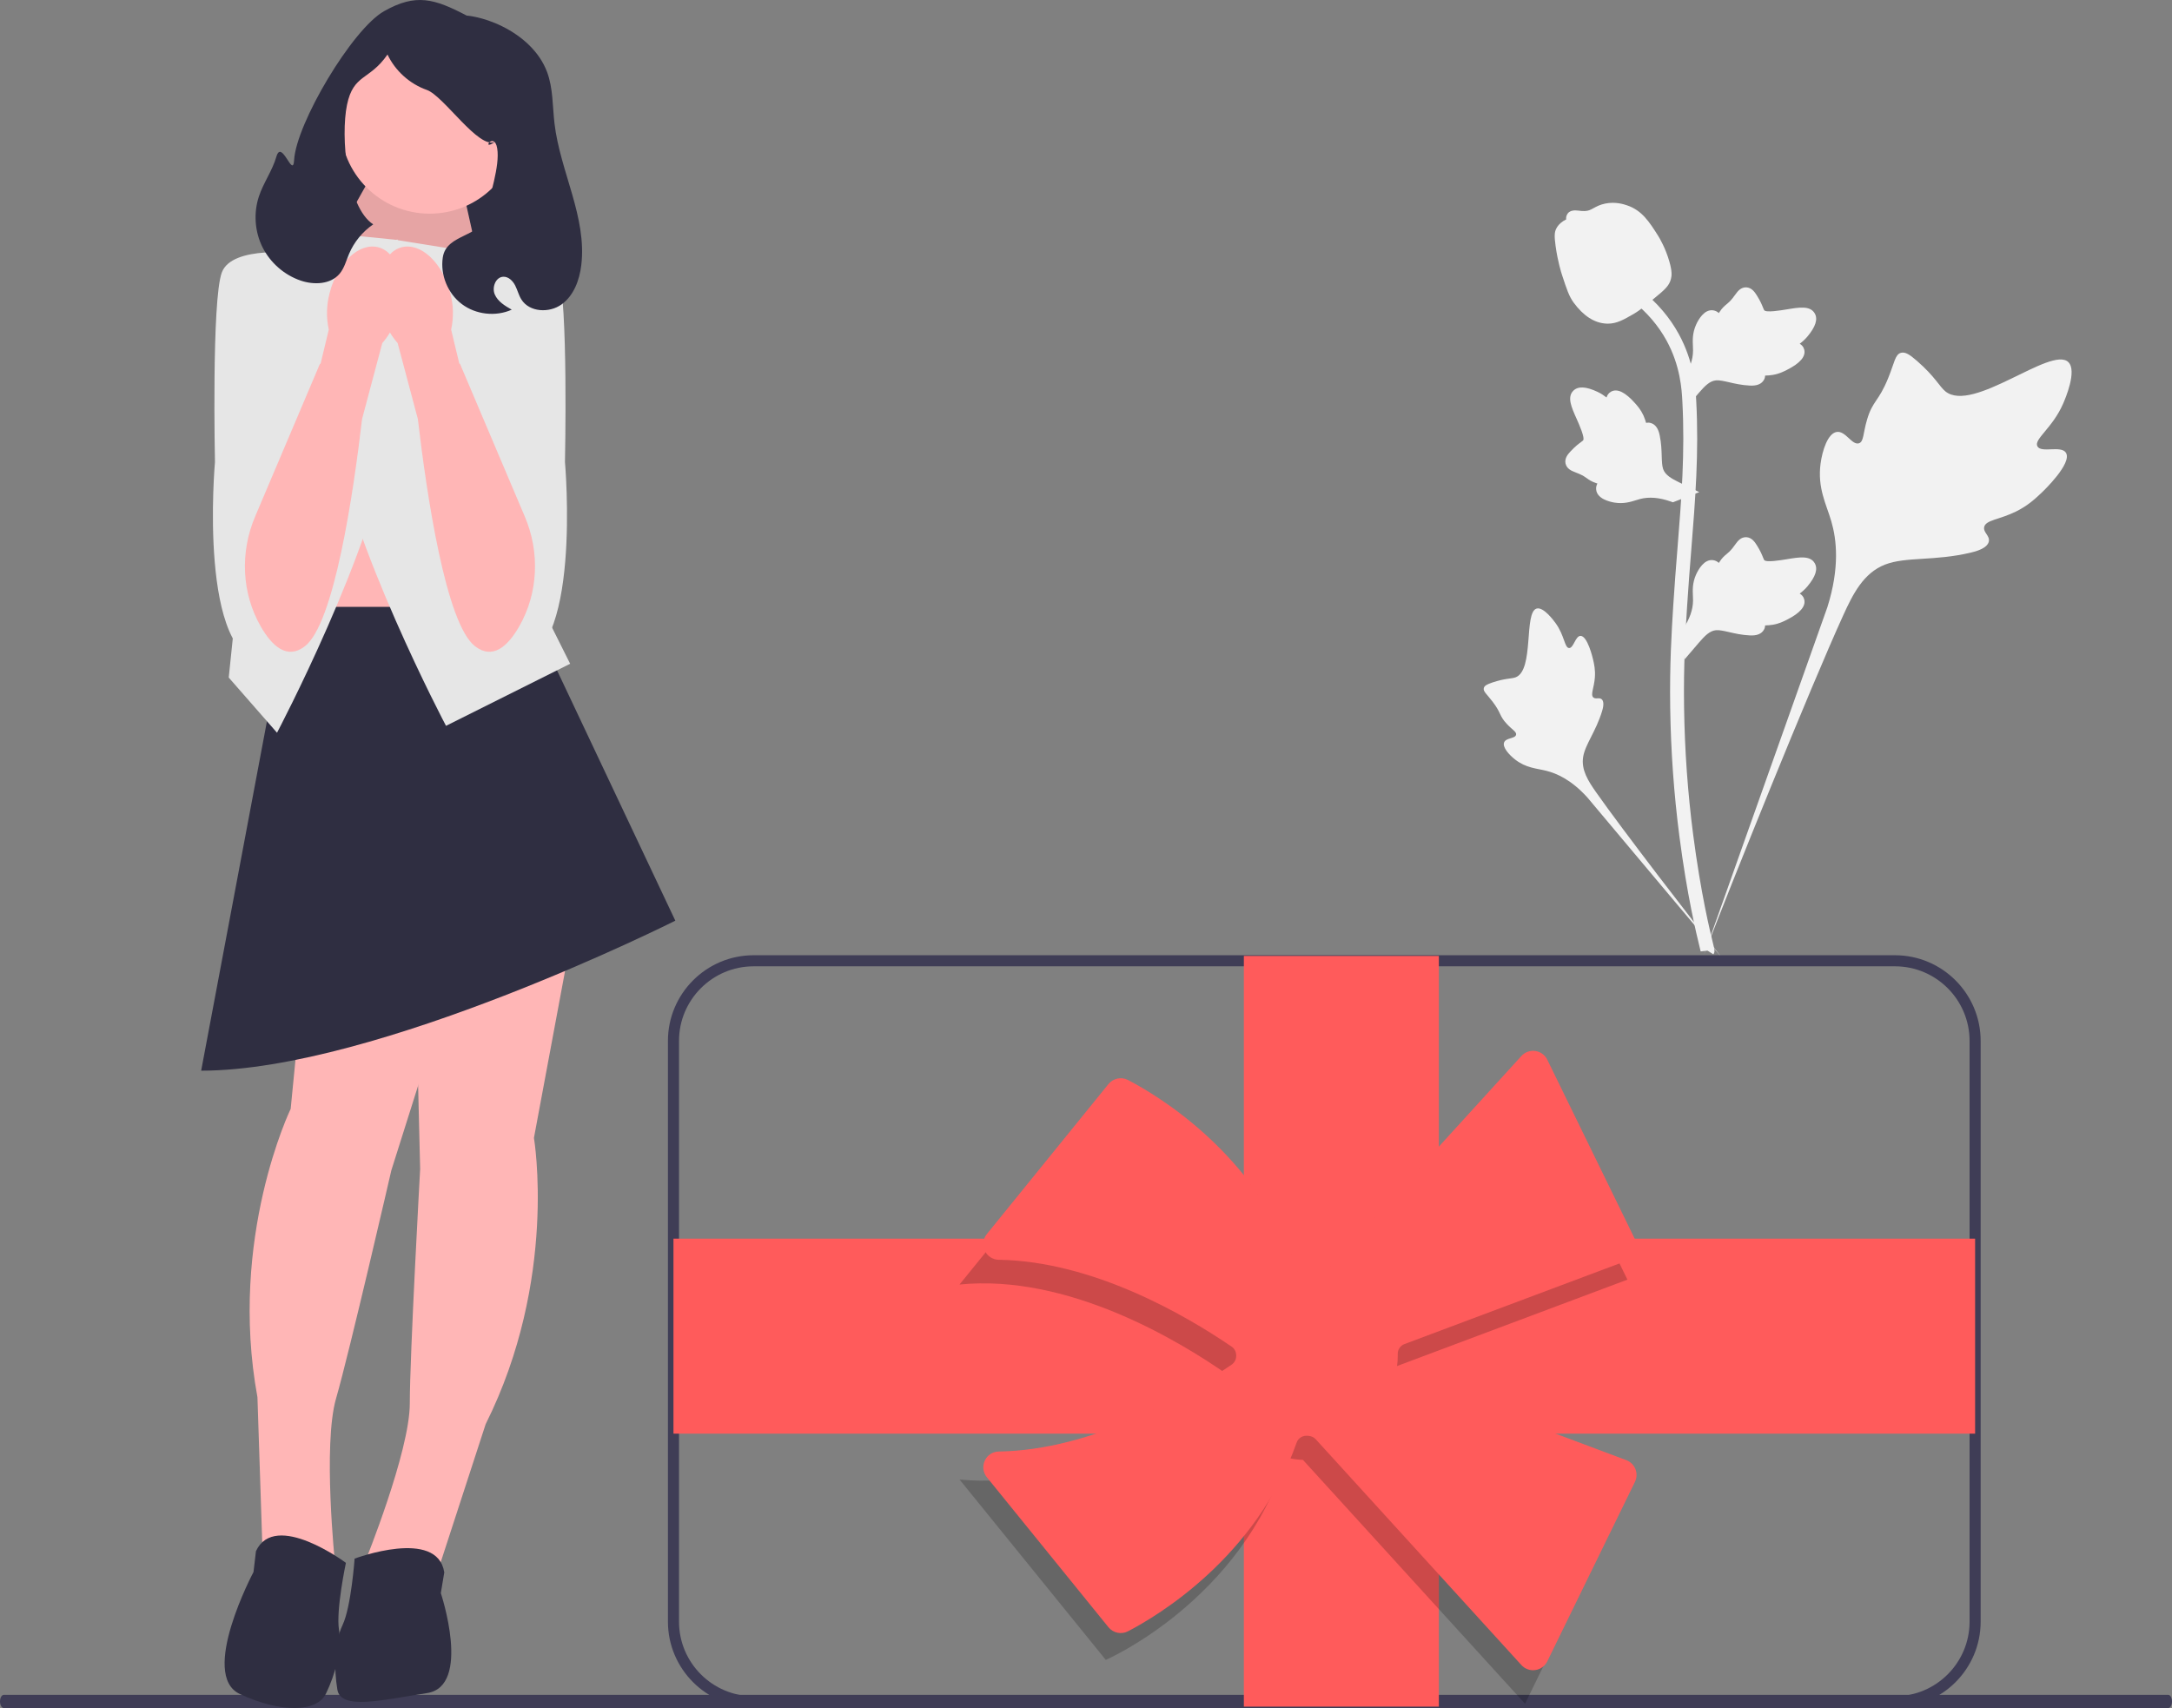 <?xml version="1.0" encoding="UTF-8" standalone="no"?>
<svg
   width="392.135"
   height="308.383"
   viewBox="0 0 392.135 308.383"
   version="1.1"
   id="svg76"
   sodipodi:docname="undraw_gifts_0ceh.svg"
   inkscape:version="1.2 (dc2aedaf03, 2022-05-15)"
   xmlns:inkscape="http://www.inkscape.org/namespaces/inkscape"
   xmlns:sodipodi="http://sodipodi.sourceforge.net/DTD/sodipodi-0.dtd"
   xmlns="http://www.w3.org/2000/svg"
   xmlns:svg="http://www.w3.org/2000/svg">
  <rect x="0" y="0" width="392.135" height="308.383" fill="#808080" stroke="none"/>
  <defs
     id="defs80" />
  <sodipodi:namedview
     id="namedview78"
     pagecolor="#ffffff"
     bordercolor="#666666"
     borderopacity="1.0"
     inkscape:showpageshadow="2"
     inkscape:pageopacity="0.0"
     inkscape:pagecheckerboard="0"
     inkscape:deskcolor="#d1d1d1"
     showgrid="false"
     inkscape:zoom="1.7646972"
     inkscape:cx="49.300243"
     inkscape:cy="154.13409"
     inkscape:window-width="1920"
     inkscape:window-height="1017"
     inkscape:window-x="-8"
     inkscape:window-y="-8"
     inkscape:window-maximized="1"
     inkscape:current-layer="svg76" />
  <path
     d="m 0,307.193 c 0,0.66 0.303,1.19 0.681,1.19 h 390.774 c 0.377,0 0.681,-0.53 0.681,-1.19 0,-0.66 -0.303,-1.19 -0.681,-1.19 H 0.681 c -0.377,0 -0.681,0.53 -0.681,1.19 z"
     fill="#3f3d56"
     id="path2"
     style="stroke-width:0.756" />
  <g
     id="g20"
     transform="translate(-293.535,-120.142)">
    <path
       d="m 666.534,201.907 c -0.844,-1.424 -4.497,0.101 -5.168,-1.191 -0.669,-1.287 2.724,-3.249 4.663,-7.73 0.35,-0.808 2.553,-5.9 0.922,-7.472 -3.092,-2.978 -17.24,9.313 -22.191,5.29 -1.087,-0.883 -1.846,-2.645 -5.134,-5.506 -1.308,-1.138 -2.099,-1.652 -2.865,-1.461 -1.086,0.271 -1.172,1.725 -2.337,4.584 -1.747,4.287 -2.78,4.028 -3.798,7.449 -0.756,2.539 -0.583,4.016 -1.472,4.303 -1.258,0.407 -2.416,-2.286 -4.011,-2.045 -1.627,0.246 -2.611,3.382 -2.922,5.73 -0.583,4.406 1.035,7.313 1.932,10.371 0.975,3.322 1.553,8.375 -0.698,15.528 l -22.277,62.766 c 4.918,-12.879 19.158,-48.185 25.142,-61.305 1.727,-3.787 3.635,-7.629 7.551,-9.145 3.77,-1.46 8.949,-0.588 15.55,-2.179 0.771,-0.186 2.911,-0.73 3.18,-1.988 0.223,-1.04 -1.036,-1.621 -0.842,-2.595 0.259,-1.307 2.734,-1.323 5.775,-2.831 2.144,-1.063 3.48,-2.328 4.629,-3.415 0.346,-0.328 5.495,-5.262 4.371,-7.157 h -6e-5 z"
       fill="#f2f2f2"
       id="path6" />
    <path
       d="m 578.889,234.949 c -0.942,0.004 -1.248,2.236 -2.076,2.193 -0.825,-0.043 -0.808,-2.275 -2.448,-4.519 -0.296,-0.405 -2.159,-2.955 -3.401,-2.608 -2.354,0.658 -0.404,11.148 -3.806,12.418 -0.747,0.279 -1.831,0.143 -4.184,0.931 -0.936,0.314 -1.417,0.554 -1.544,0.985 -0.18,0.611 0.508,1.073 1.575,2.47 1.6,2.094 1.175,2.527 2.56,4.013 1.028,1.104 1.803,1.445 1.687,1.964 -0.163,0.735 -1.819,0.526 -2.161,1.379 -0.349,0.87 0.907,2.257 1.969,3.087 1.994,1.558 3.888,1.602 5.647,2.044 1.912,0.48 4.559,1.654 7.42,4.823 l 24.378,29.044 c -4.902,-6.13 -18.122,-23.306 -22.835,-30.029 -1.36,-1.941 -2.696,-3.985 -2.31,-6.345 0.371,-2.272 2.293,-4.562 3.417,-8.261 0.131,-0.432 0.481,-1.639 -0.059,-2.134 -0.446,-0.409 -1.094,0.041 -1.517,-0.335 -0.567,-0.504 0.14,-1.724 0.277,-3.651 0.097,-1.359 -0.138,-2.38 -0.341,-3.258 -0.061,-0.265 -0.997,-4.215 -2.251,-4.21 v 9e-5 h -1.8e-4 z"
       fill="#f2f2f2"
       id="path8" />
    <path
       d="m 597.688,239.17 -0.568,-5.068 0.259,-0.384 c 1.2,-1.777 1.812,-3.512 1.82,-5.159 0.001,-0.262 -0.011,-0.524 -0.023,-0.79 -0.049,-1.057 -0.11,-2.371 0.575,-3.903 0.384,-0.854 1.463,-2.831 3.086,-2.587 0.437,0.061 0.767,0.262 1.018,0.497 0.037,-0.059 0.075,-0.117 0.115,-0.181 0.505,-0.771 0.905,-1.101 1.291,-1.419 0.296,-0.245 0.602,-0.497 1.082,-1.094 0.21,-0.262 0.374,-0.492 0.513,-0.685 0.42,-0.585 0.968,-1.282 1.935,-1.27 1.033,0.049 1.574,0.903 1.932,1.468 0.64,1.008 0.93,1.735 1.122,2.217 0.07,0.176 0.149,0.374 0.19,0.436 0.333,0.489 3.038,0.032 4.057,-0.135 2.289,-0.382 4.27,-0.712 5.087,0.732 0.585,1.033 0.151,2.398 -1.33,4.168 -0.461,0.551 -0.952,0.969 -1.388,1.297 0.361,0.215 0.684,0.546 0.815,1.065 v 0 c 0.308,1.228 -0.748,2.459 -3.137,3.663 -0.593,0.301 -1.392,0.702 -2.512,0.896 -0.527,0.091 -1.002,0.113 -1.408,0.125 -0.009,0.235 -0.064,0.489 -0.207,0.751 -0.42,0.771 -1.293,1.138 -2.61,1.05 -1.449,-0.076 -2.642,-0.352 -3.694,-0.595 -0.919,-0.21 -1.711,-0.389 -2.332,-0.347 -1.153,0.093 -2.041,1.016 -3.083,2.212 l -2.603,3.042 h -1.2e-4 z"
       fill="#f2f2f2"
       id="path10" />
    <path
       d="m 600.322,208.994 -4.758,1.835 -0.437,-0.153 c -2.023,-0.71 -3.857,-0.862 -5.452,-0.451 -0.254,0.065 -0.504,0.143 -0.759,0.223 -1.01,0.315 -2.266,0.708 -3.922,0.434 -0.924,-0.155 -3.11,-0.697 -3.285,-2.329 -0.052,-0.438 0.059,-0.809 0.222,-1.111 -0.066,-0.021 -0.133,-0.042 -0.204,-0.065 -0.874,-0.293 -1.295,-0.597 -1.7,-0.889 -0.312,-0.224 -0.633,-0.456 -1.333,-0.769 -0.307,-0.137 -0.571,-0.237 -0.793,-0.322 -0.672,-0.258 -1.486,-0.611 -1.719,-1.549 -0.215,-1.011 0.474,-1.751 0.93,-2.241 0.813,-0.875 1.442,-1.34 1.86,-1.648 0.153,-0.112 0.324,-0.239 0.373,-0.294 0.389,-0.446 -0.74,-2.947 -1.159,-3.891 -0.95,-2.118 -1.772,-3.95 -0.582,-5.106 0.851,-0.828 2.282,-0.754 4.369,0.229 0.65,0.307 1.179,0.675 1.607,1.013 0.117,-0.404 0.354,-0.8 0.823,-1.058 v 0 c 1.11,-0.61 2.569,0.099 4.339,2.105 0.442,0.498 1.033,1.169 1.504,2.203 0.221,0.487 0.363,0.941 0.478,1.331 0.229,-0.051 0.49,-0.063 0.779,0.009 0.852,0.21 1.429,0.962 1.677,2.258 0.294,1.421 0.329,2.645 0.362,3.724 0.029,0.942 0.058,1.753 0.255,2.344 0.382,1.091 1.5,1.717 2.922,2.421 l 3.603,1.746 -1.2e-4,3e-5 h 1.8e-4 z"
       fill="#f2f2f2"
       id="path12" />
    <path
       d="m 597.688,194.063 -0.568,-5.068 0.259,-0.384 c 1.2,-1.777 1.812,-3.512 1.82,-5.159 0.001,-0.262 -0.011,-0.524 -0.023,-0.79 -0.049,-1.057 -0.11,-2.371 0.575,-3.903 0.384,-0.854 1.463,-2.831 3.086,-2.587 0.437,0.061 0.767,0.262 1.018,0.497 0.037,-0.059 0.075,-0.117 0.115,-0.181 0.505,-0.771 0.905,-1.101 1.291,-1.419 0.296,-0.245 0.602,-0.497 1.082,-1.094 0.21,-0.262 0.374,-0.492 0.513,-0.685 0.42,-0.585 0.968,-1.282 1.935,-1.27 1.033,0.049 1.574,0.903 1.932,1.468 0.64,1.008 0.93,1.735 1.122,2.217 0.07,0.176 0.149,0.374 0.19,0.436 0.333,0.489 3.038,0.032 4.057,-0.135 2.289,-0.382 4.27,-0.712 5.087,0.732 0.585,1.033 0.151,2.398 -1.33,4.168 -0.461,0.551 -0.952,0.969 -1.388,1.297 0.361,0.215 0.684,0.546 0.815,1.065 v 0 c 0.308,1.228 -0.748,2.459 -3.137,3.663 -0.593,0.301 -1.392,0.702 -2.512,0.896 -0.527,0.091 -1.002,0.113 -1.408,0.125 -0.009,0.235 -0.064,0.489 -0.207,0.751 -0.42,0.771 -1.293,1.138 -2.61,1.05 -1.449,-0.076 -2.642,-0.352 -3.694,-0.595 -0.919,-0.21 -1.711,-0.389 -2.332,-0.347 -1.153,0.093 -2.041,1.016 -3.083,2.212 l -2.603,3.042 h -1.2e-4 z"
       fill="#f2f2f2"
       id="path14" />
    <path
       d="m 602.874,292.44 -1.062,-0.666 -0.257,-1.226 0.257,1.226 -1.238,0.142 c -0.02,-0.115 -0.087,-0.379 -0.188,-0.793 -0.554,-2.266 -2.244,-9.162 -3.654,-20.023 -0.984,-7.581 -1.541,-15.376 -1.656,-23.17 -0.115,-7.807 0.255,-13.717 0.551,-18.467 0.224,-3.583 0.496,-6.994 0.762,-10.317 0.71,-8.878 1.379,-17.265 0.881,-26.55 -0.11,-2.073 -0.341,-6.387 -2.862,-10.978 -1.462,-2.663 -3.476,-5.027 -5.987,-7.023 l 1.561,-1.963 c 2.771,2.207 5,4.826 6.623,7.782 2.795,5.09 3.047,9.791 3.168,12.05 0.507,9.449 -0.17,17.916 -0.887,26.88 -0.264,3.311 -0.536,6.708 -0.759,10.276 -0.294,4.706 -0.66,10.565 -0.546,18.271 0.113,7.701 0.663,15.4 1.633,22.886 1.392,10.724 3.058,17.517 3.605,19.749 0.291,1.192 0.352,1.441 0.054,1.914 v -3e-5 z"
       fill="#f2f2f2"
       id="path16" />
    <path
       d="m 583.825,178.577 c -0.103,0 -0.207,-0.002 -0.312,-0.01 -2.134,-0.115 -4.11,-1.392 -5.875,-3.796 -0.827,-1.131 -1.251,-2.42 -2.095,-4.992 -0.131,-0.396 -0.767,-2.408 -1.154,-5.176 -0.253,-1.808 -0.222,-2.565 0.137,-3.233 0.398,-0.744 1.041,-1.263 1.766,-1.613 -0.032,-0.24 -0.006,-0.487 0.098,-0.739 0.427,-1.045 1.562,-0.908 2.177,-0.842 0.311,0.039 0.699,0.091 1.117,0.069 0.658,-0.032 1.012,-0.228 1.548,-0.521 0.513,-0.281 1.15,-0.631 2.096,-0.825 1.865,-0.389 3.427,0.14 3.942,0.313 2.71,0.903 4.046,3.01 5.593,5.45 0.308,0.489 1.367,2.271 2.065,4.713 0.504,1.762 0.433,2.545 0.281,3.128 -0.308,1.197 -1.036,1.882 -2.885,3.394 -1.931,1.583 -2.9,2.376 -3.732,2.858 -1.937,1.118 -3.153,1.821 -4.768,1.821 v 6e-5 h -6e-5 z"
       fill="#f2f2f2"
       id="path18" />
  </g>
  <path
     d="M 342.121,308.25 H 136.058 c -8.529,0 -15.469,-6.939 -15.469,-15.469 v -104.846 c 0,-8.529 6.939,-15.469 15.469,-15.469 h 206.063 c 8.529,0 15.468,6.939 15.468,15.469 v 104.846 c 0,8.529 -6.939,15.469 -15.468,15.469 z M 136.058,174.466 c -7.427,0 -13.469,6.042 -13.469,13.469 v 104.846 c 0,7.427 6.042,13.469 13.469,13.469 h 206.063 c 7.426,0 13.468,-6.042 13.468,-13.469 v -104.846 c 0,-7.427 -6.042,-13.469 -13.468,-13.469 z"
     fill="#3f3d56"
     id="path30" />
  <rect
     x="224.567"
     y="172.587"
     width="35.206"
     height="135.543"
     fill="#ff5b5b"
     id="rect32" />
  <rect
     x="121.589"
     y="223.635"
     width="235"
     height="35.206"
     fill="#ff5b5b"
     id="rect34" />
  <path
     d="m 232.217,263.142 c 0.97,0.249 1.978,0.398 3.016,0.434 l 40.101,44.032 18.483,-37.846 -44.48,-16.68 c 0.298,-1.14 0.473,-2.33 0.473,-3.563 0,-0.655 -0.06,-1.294 -0.147,-1.925 l 44.154,-16.558 -18.483,-37.846 -38.525,42.302 c -0.358,-0.027 -0.717,-0.055 -1.082,-0.055 -1.214,0 -2.386,0.17 -3.51,0.459 -8.104,-25.93 -32.576,-36.545 -32.576,-36.545 l -26.404,32.566 c 19.423,-1.942 39.307,9.919 48.472,16.331 -0.038,0.42 -0.064,0.842 -0.064,1.272 0,0.429 0.027,0.852 0.064,1.272 -9.165,6.412 -29.05,18.273 -48.472,16.331 l 26.404,32.566 c 0,0 24.472,-10.615 32.576,-36.545 l -6e-5,-3e-5 z"
     isolation="isolate"
     opacity="0.2"
     id="path36" />
  <path
     d="m 276.781,301.554 c -0.797,0 -1.564,-0.334 -2.109,-0.933 l -37.132,-40.772 c -0.306,-0.336 -0.752,-0.549 -1.255,-0.6 l -0.16,-0.017 c -0.907,-0.101 -1.734,0.39 -2.019,1.195 -7.329,20.779 -25.172,31.354 -30.466,34.101 -1.193,0.621 -2.674,0.309 -3.523,-0.741 l -21.949,-27.071 c -0.696,-0.857 -0.836,-2.014 -0.368,-3.018 0.462,-0.989 1.424,-1.613 2.51,-1.63 16.969,-0.262 33.642,-9.947 42.07,-15.697 0.507,-0.347 0.81,-0.944 0.809,-1.599 9.8e-4,-0.684 -0.301,-1.281 -0.809,-1.627 -8.427,-5.75 -25.098,-15.436 -42.07,-15.697 -1.086,-0.017 -2.047,-0.642 -2.509,-1.631 -0.469,-1.004 -0.328,-2.16 0.368,-3.018 l 21.95,-27.071 c 0.85,-1.047 2.332,-1.359 3.522,-0.742 5.293,2.747 23.133,13.321 30.463,34.094 0.284,0.805 1.096,1.307 1.913,1.208 0.889,-0.112 1.775,-0.138 2.631,-0.074 l 36.026,-39.559 c 0.638,-0.7 1.579,-1.039 2.515,-0.903 0.938,0.135 1.745,0.723 2.16,1.573 l 15.825,32.402 c 0.353,0.722 0.384,1.563 0.087,2.31 -0.297,0.745 -0.898,1.334 -1.65,1.615 l -40.062,15.023 c -0.737,0.276 -1.218,0.997 -1.198,1.792 l 0.003,0.29 c 0,0.623 -0.043,1.257 -0.129,1.884 -0.11,0.807 0.393,1.609 1.196,1.911 l 40.19,15.071 c 0.751,0.282 1.353,0.871 1.65,1.617 0.296,0.746 0.265,1.587 -0.087,2.309 l -15.825,32.402 c -0.415,0.851 -1.223,1.438 -2.16,1.572 -0.135,0.019 -0.271,0.029 -0.406,0.029 z"
     fill="#ff5b5b"
     id="path38" />
  <g
     id="g74"
     transform="translate(-293.535,-120.142)">
    <path
       d="m 383.69,171.688 h -32.227 v -10.611 c 0,-17.786 14.44,-32.226 32.226,-32.226 h 3e-5 v 42.838 0 z"
       fill="#2f2e41"
       id="path40" />
    <polygon
       points="362.85,147.84 376.547,151.88 382.088,176.802 349.619,171.41 "
       fill="#ffb6b6"
       id="polygon42" />
    <polygon
       points="362.85,147.84 376.547,151.88 382.088,176.802 349.619,171.41 "
       isolation="isolate"
       opacity="0.1"
       id="polygon44" />
    <rect
       x="345.417"
       y="205.118"
       width="31.13"
       height="46.072"
       fill="#ffb6b6"
       id="rect46" />
    <path
       d="m 396.781,288.857 -6.848,36.733 c 0,0 4.358,25.526 -8.716,51.675 l -8.716,26.771 -13.074,-1.868 c 0,0 8.094,-19.923 8.094,-28.639 0,-8.716 1.868,-42.336 1.868,-42.336 l -0.934,-38.363 28.328,-3.973 z"
       fill="#ffb6b6"
       id="path48" />
    <path
       d="m 357.558,401.546 c 0,0 14.942,-5.603 16.187,2.49 l -0.623,3.736 c 0,0 5.603,16.81 -2.49,18.055 -8.094,1.245 -15.565,3.113 -16.187,-0.623 -0.623,-3.736 -0.613,-8.399 0.939,-11.67 1.552,-3.272 2.174,-11.988 2.174,-11.988 z"
       fill="#2f2e41"
       id="path50" />
    <path
       d="m 349.651,283.159 -3.637,37.188 c 0,0 -11.285,23.307 -5.999,52.06 l 0.927,28.139 13.078,1.842 c 0,0 -2.234,-21.388 0.19,-29.76 2.424,-8.372 9.98,-41.185 9.98,-41.185 l 11.566,-36.59 -26.105,-11.695 v -3e-5 z"
       fill="#ffb6b6"
       id="path52" />
    <path
       d="m 355.987,402.31 c 0,0 -12.794,-9.538 -16.241,-2.11 l -0.441,3.761 c 0,0 -9.88,18.591 -2.452,22.038 7.428,3.447 13.908,3.316 15.544,-0.099 1.637,-3.415 2.924,-7.897 2.344,-11.471 -0.58,-3.574 1.246,-12.12 1.246,-12.12 z"
       fill="#2f2e41"
       id="path54" />
    <path
       d="m 388.687,229.711 26.771,56.656 c 0,0 -53.854,27.083 -85.606,27.083 l 15.766,-83.738 h 43.069 l -3e-5,2e-5 z"
       fill="#2f2e41"
       id="path56" />
    <path
       d="m 364.718,163.405 15.565,2.49 -1.245,39.223 17.433,34.865 -22.413,11.207 c 0,0 -17.433,-32.997 -20.545,-53.543 -3.113,-20.545 -1.245,-35.488 -1.245,-35.488 l 12.452,1.245 -3e-5,2e-5 z"
       fill="#e6e6e6"
       id="path58" />
    <path
       d="m 352.888,164.65 -15.565,2.49 1.245,39.223 -3.736,36.11 8.716,9.961 c 0,0 17.433,-32.997 20.545,-53.543 3.113,-20.545 1.245,-35.488 1.245,-35.488 l -12.452,1.245 3e-5,2e-5 z"
       fill="#e6e6e6"
       id="path60" />
    <path
       d="m 376.858,166.829 3.424,-0.934 c 0,0 12.14,-1.556 14.008,3.424 1.868,4.981 1.245,34.242 1.245,34.242 0,0 3.213,35.914 -9.289,36.323 -12.502,0.409 -10.011,-29.475 -10.011,-29.475 l 0.623,-43.581 z"
       fill="#e6e6e6"
       id="path62" />
    <circle
       cx="371.114"
       cy="142.606"
       r="16.113"
       fill="#ffb6b6"
       id="circle64" />
    <path
       d="m 366.073,164.782 c 3.457,-0.877 7.376,2.815 8.754,8.248 0.581,2.163 0.635,4.433 0.158,6.621 l 1.485,6.176 0.109,-0.006 11.716,27.611 c 2.724,6.42 2.436,13.79 -1.038,19.837 -2.067,3.597 -4.78,6.015 -7.966,3.547 -5.286,-4.096 -8.739,-27.549 -10.316,-41.021 l -3.645,-13.694 c -1.463,-1.696 -2.499,-3.718 -3.02,-5.897 -1.379,-5.431 0.306,-10.545 3.762,-11.422 h -3e-5 z"
       fill="#ffb6b6"
       id="path66" />
    <path
       d="m 351.021,166.829 -3.424,-0.934 c 0,0 -12.14,-1.556 -14.008,3.424 -1.868,4.981 -1.245,34.242 -1.245,34.242 0,0 -3.213,35.914 9.289,36.323 12.502,0.409 10.011,-29.475 10.011,-29.475 l -0.623,-43.581 z"
       fill="#e6e6e6"
       id="path68" />
    <path
       d="m 361.806,164.782 c -3.457,-0.877 -7.376,2.815 -8.754,8.248 -0.581,2.163 -0.635,4.433 -0.158,6.621 l -1.485,6.176 -0.109,-0.006 -11.716,27.611 c -2.724,6.42 -2.436,13.79 1.038,19.837 2.067,3.597 4.78,6.015 7.966,3.547 5.286,-4.096 8.739,-27.549 10.316,-41.021 l 3.645,-13.694 c 1.463,-1.696 2.499,-3.718 3.02,-5.897 1.379,-5.431 -0.306,-10.545 -3.762,-11.422 h 3e-5 z"
       fill="#ffb6b6"
       id="path70" />
    <path
       d="m 340.265,155.642 c 0.82,-2.492 2.438,-4.674 3.162,-7.196 0.961,-3.348 3.008,4.079 3.207,0.602 0.379,-6.61 10.468,-23.613 16.227,-26.878 5.759,-3.266 9.067,-2.281 14.934,0.786 0,0 2.848,0.181 6.394,1.932 3.546,1.751 6.737,4.554 8.117,8.26 1.093,2.938 0.972,6.164 1.337,9.277 1.018,8.673 5.879,16.921 4.836,25.59 -0.326,2.705 -1.354,5.502 -3.565,7.093 -2.212,1.591 -5.785,1.418 -7.24,-0.885 -0.497,-0.786 -0.707,-1.718 -1.133,-2.545 -0.426,-0.826 -1.195,-1.597 -2.124,-1.571 -1.397,0.039 -2.108,1.913 -1.557,3.197 0.551,1.284 1.845,2.06 3.061,2.749 -2.894,1.302 -6.485,0.897 -9.016,-1.018 -2.531,-1.915 -3.898,-5.26 -3.432,-8.399 0.656,-4.424 7.102,-3.508 7.861,-7.916 0.553,-3.209 2.494,-8.578 1.965,-11.79 -0.529,-3.213 -3.068,0.677 -0.393,-1.179 -2.943,1.419 -9.238,-8.287 -12.318,-9.374 -3.081,-1.087 -5.693,-3.441 -7.094,-6.392 -3.268,4.737 -6.142,3.45 -7.312,9.085 -1.17,5.634 -0.088,18.435 4.73,21.58 -1.928,1.316 -3.466,3.197 -4.371,5.349 -0.513,1.219 -0.845,2.553 -1.696,3.566 -1.625,1.934 -4.625,2.051 -7.017,1.238 -2.965,-1.008 -5.501,-3.223 -6.899,-6.025 -1.398,-2.803 -1.642,-6.16 -0.663,-9.136 l -3e-5,2e-5 z"
       fill="#2f2e41"
       id="path72" />
  </g>
</svg>
